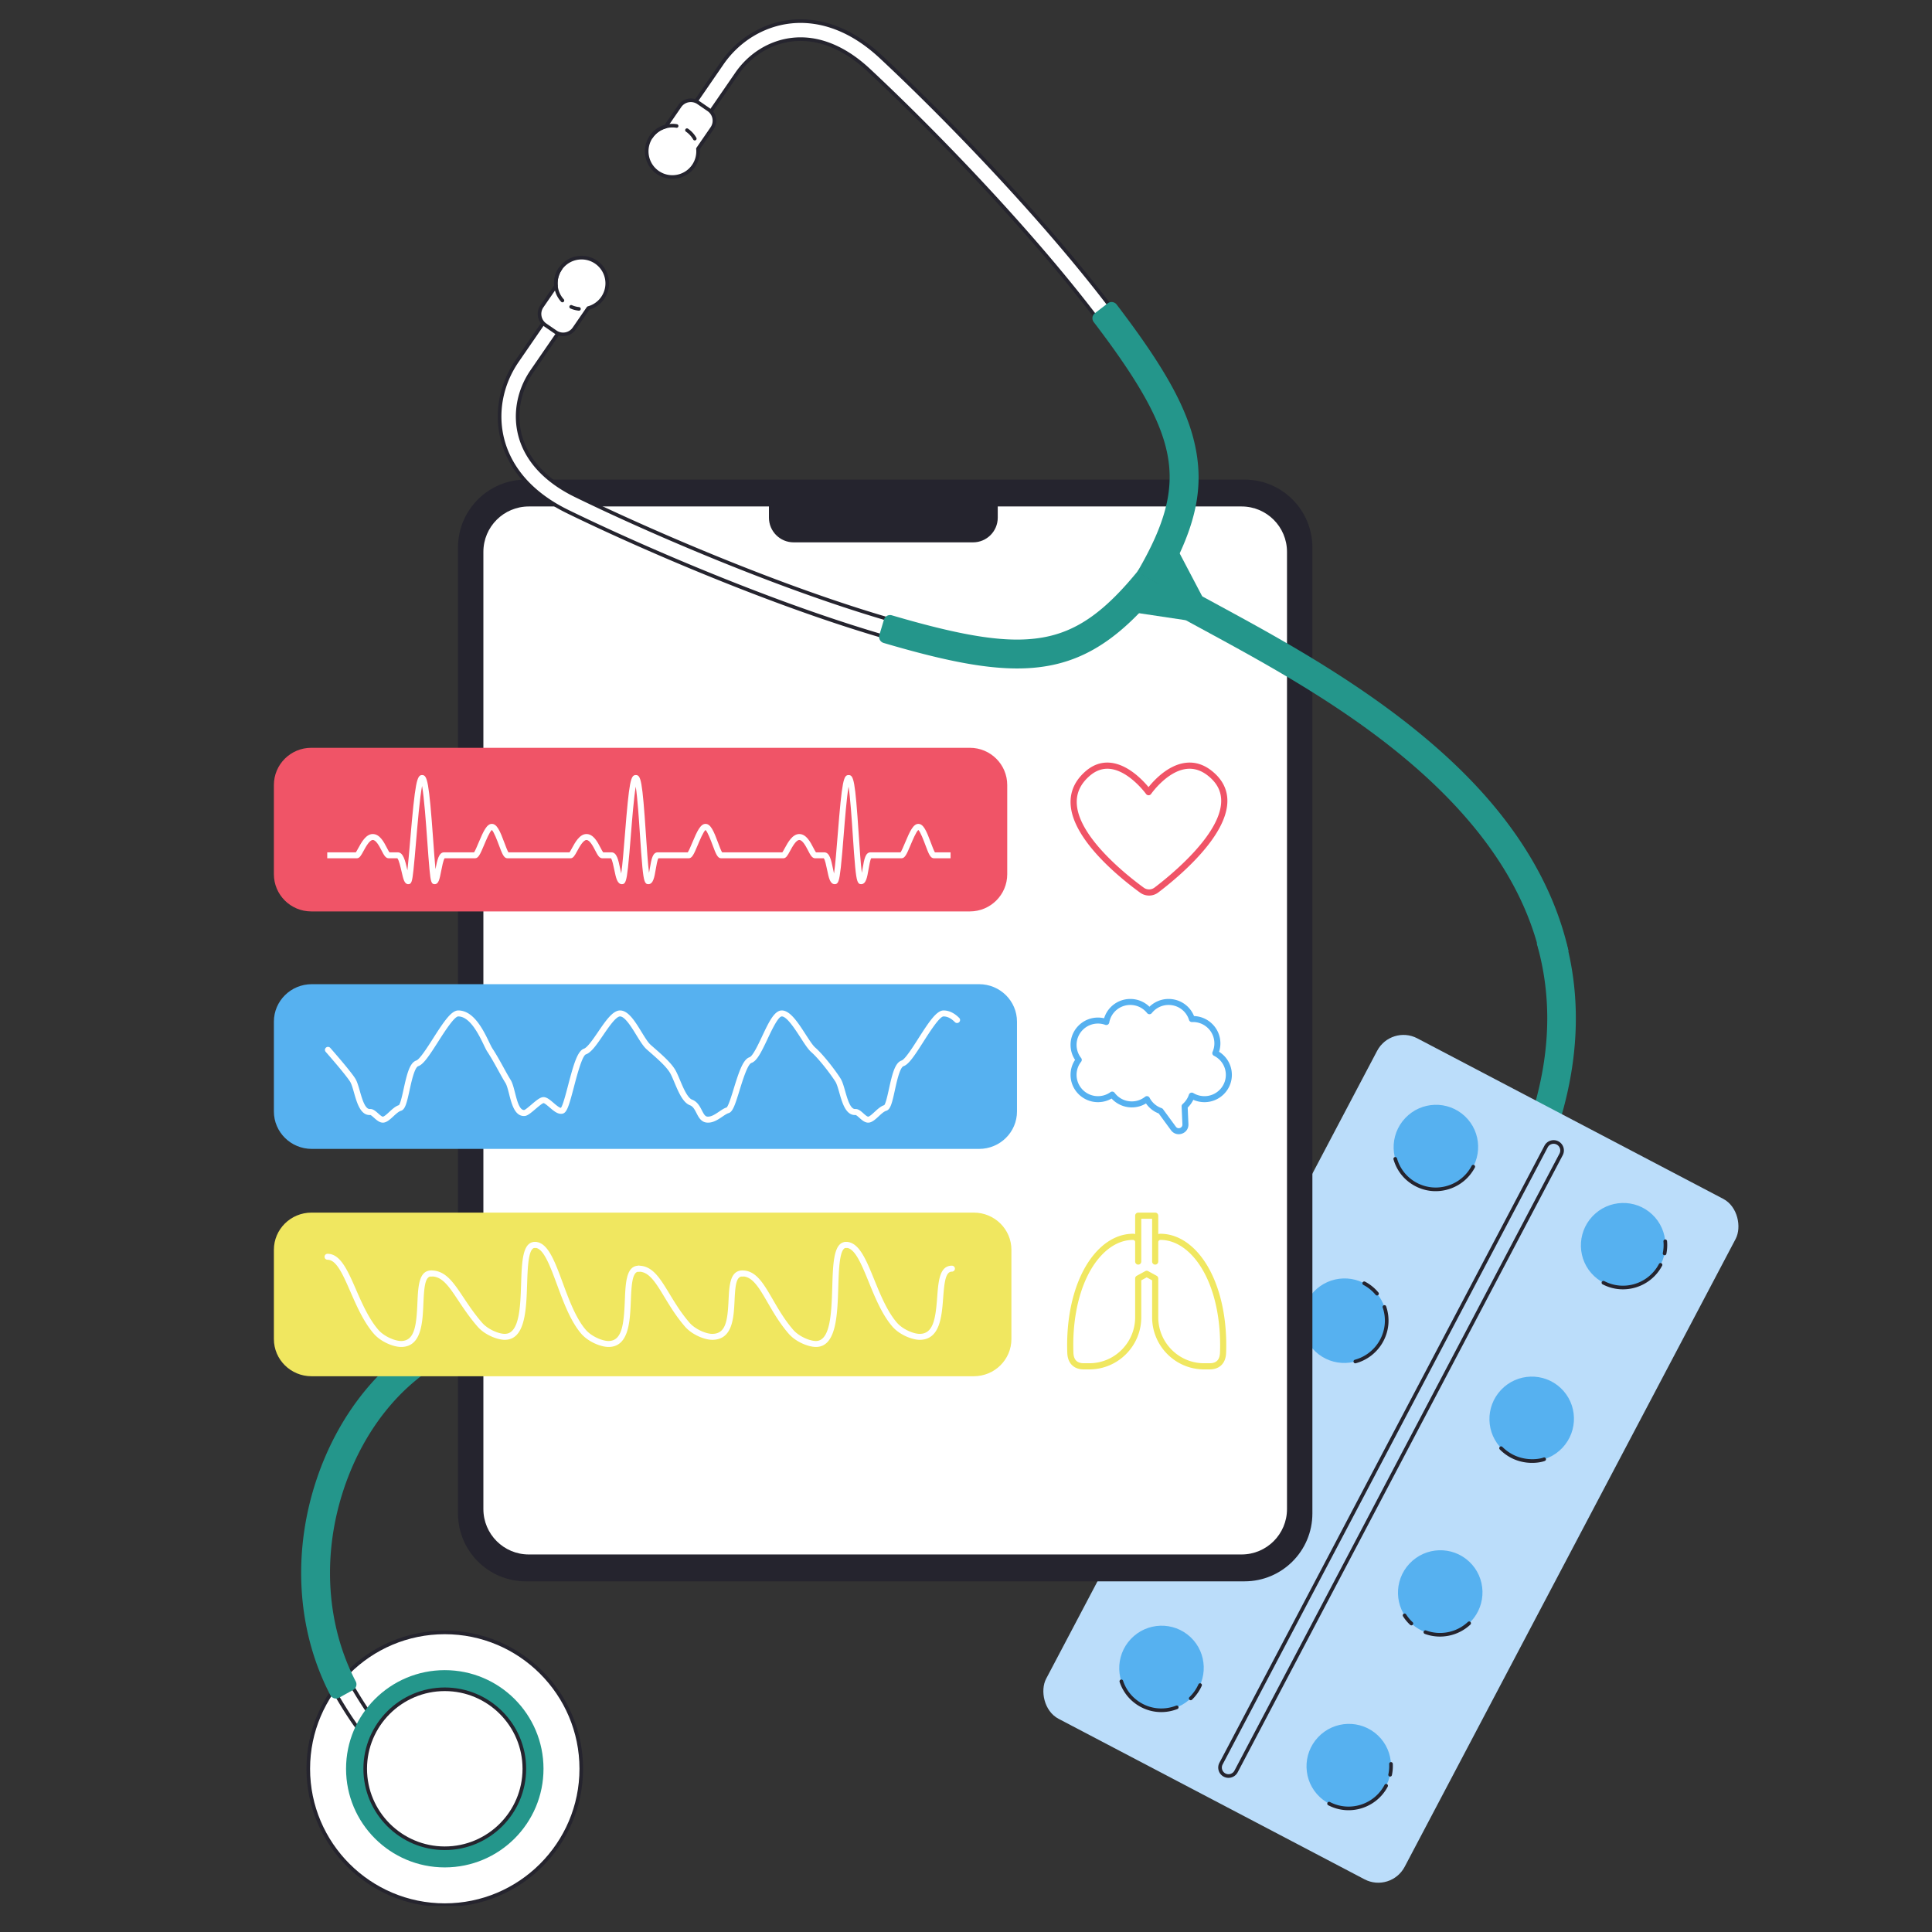 <svg xmlns="http://www.w3.org/2000/svg" viewBox="0 0 1700 1700" width="1700" height="1700"><rect x="0" y="0" width="1700" height="1700" fill="#333333" stroke="none"/><g transform="translate(265.0 18.0) rotate(0.0 561.0 830.0) translate(0.0 812.0) scale(1.058 1.057)"><svg width="1060.128" height="801.284" viewBox="0 768.173 1060.128 801.284"><circle cx="119.439" cy="1455.376" fill="#fff" r="113.527"/><path d="M119.439 1570.403c-63.426 0-115.027-51.601-115.027-115.027s51.601-115.027 115.027-115.027 115.027 51.601 115.027 115.027-51.6 115.027-115.027 115.027zm0-227.054c-61.772 0-112.027 50.255-112.027 112.027s50.255 112.027 112.027 112.027 112.027-50.255 112.027-112.027-50.255-112.027-112.027-112.027z" fill="#25242e"/><path d="M47.636 1422.187c-5.751-7.418-13.822-20.374-18.888-29.272l13.037-7.42c4.015 7.054 12.043 20.199 17.704 27.501z" fill="#fff"/><path d="M47.636 1423.687a1.495 1.495 0 0 1-1.185-.581c-5.796-7.476-13.915-20.506-19.006-29.449a1.5 1.5 0 0 1 .561-2.045l13.037-7.42a1.5 1.5 0 0 1 2.046.562c3.994 7.017 11.972 20.083 17.586 27.324a1.5 1.5 0 0 1-.267 2.104l-11.854 9.191a1.502 1.502 0 0 1-.918.314zm-16.839-30.213c4.783 8.296 11.775 19.483 17.114 26.601l9.484-7.354c-5.283-7.064-12.177-18.274-16.167-25.183z" fill="#25242e"/><path d="M31.528 1396.245a5.293 5.293 0 0 1-7.264-2.173c-27-51.739-31.729-115.242-12.87-175.164 18.284-58.092 55.748-104.544 102.787-127.445 113.822-55.418 265.252-35.42 411.697-16.076 74.451 9.833 147.446 19.472 214.118 19.473 121.243.002 221.597-31.871 271.915-152.42 43.436-104.058 29.083-195.227-43.879-278.715-61.914-70.847-151.238-119.405-216.459-154.861-8.869-4.821-17.246-9.375-24.938-13.657l11.676-20.969c7.584 4.223 15.91 8.749 24.724 13.54 63.047 34.274 158.324 86.069 223.068 160.154 36.08 41.286 59.238 85.609 68.832 131.739 11.237 54.033 4.213 111.906-20.876 172.013-20.205 48.404-49.386 86.541-86.733 113.352-33.69 24.186-74.014 39.779-123.272 47.674-89.848 14.397-197.354.201-301.318-13.529-142.926-18.876-290.718-38.396-398.049 13.861-41.138 20.028-74.087 61.242-90.399 113.072-16.917 53.748-12.837 110.482 11.092 156.546a5.28 5.28 0 0 1-2.111 7.052z" fill="#24968b"/><path d="m749.371 480.314-13.684 19.896-50.92-7.622 40.296-58.59z" fill="#24968b"/><path d="M602.018 535.73c-2.847 0-5.548-.09-8.094-.219-101.437-5.142-287.842-84.467-372.235-125.693-36.479-17.82-49.571-42.248-54.132-59.603-5.831-22.193-1.416-46.204 12.115-65.878l48.151-70.01 12.359 8.5-48.151 70.01c-11.056 16.074-14.688 35.599-9.967 53.566 5.396 20.537 21.375 37.805 46.208 49.936 83.439 40.761 267.4 119.173 366.411 124.191 26.665 1.343 59.098-2.103 106.389-60.584l11.664 9.432c-22.392 27.69-43.523 46.062-64.604 56.165-17.414 8.348-33.231 10.187-46.114 10.187z" fill="#fff"/><path d="M602.018 537.23c-2.564 0-5.237-.072-8.169-.221-101.68-5.154-288.33-84.571-372.818-125.844-36.989-18.07-50.284-42.911-54.924-60.569-5.942-22.616-1.448-47.077 12.33-67.109l48.151-70.01a1.5 1.5 0 0 1 2.086-.386l12.359 8.5a1.497 1.497 0 0 1 .386 2.086l-48.151 70.01c-10.808 15.714-14.363 34.79-9.752 52.335 5.282 20.102 20.987 37.035 45.416 48.969 83.344 40.714 267.06 119.035 365.829 124.041 26.312 1.326 58.312-2.112 105.146-60.029a1.5 1.5 0 0 1 2.11-.223l11.664 9.432a1.501 1.501 0 0 1 .223 2.11c-22.534 27.867-43.835 46.372-65.122 56.574-14.508 6.954-29.804 10.334-46.764 10.334zM228.21 216.413l-47.301 68.774c-13.283 19.313-17.621 42.875-11.9 64.647 4.481 17.051 17.372 41.065 53.339 58.636C306.645 449.65 492.806 528.884 594 534.013c2.882.146 5.504.217 8.018.217 16.5 0 31.373-3.284 45.467-10.039 20.58-9.864 41.243-27.727 63.14-54.591l-9.332-7.545c-47.211 57.898-79.814 61.33-106.685 59.974-99.254-5.031-283.46-83.534-366.994-124.342-25.237-12.328-41.49-29.93-47-50.902-4.833-18.39-1.122-38.363 10.182-54.798l47.301-68.774z" fill="#25242e"/><path d="M595.522 540.384c-30.084 0-65.571-7.831-111.075-21.226-2.809-.827-4.419-3.777-3.581-6.583l3.842-12.873a5.289 5.289 0 0 1 6.56-3.555c61.725 18.15 97.091 23.335 125.206 18.487 28.825-4.971 52.312-21.623 81.07-57.479l18.723 15.016c-38.897 48.495-73.016 68.213-120.745 68.213z" fill="#24968b"/><path d="m713.395 468.421-12.98-7.518c37.694-65.084 29.323-96.595 18.518-121.022-40.107-90.667-179.139-234.401-247.05-297.735-20.212-18.851-42.056-27.588-63.161-25.288-18.469 2.019-35.401 12.396-46.457 28.47l-48.15 70.009-12.359-8.5 48.15-70.009C363.437 17.154 384.28 4.44 407.092 1.947c17.839-1.945 45.333 1.539 75.021 29.229 68.688 64.059 209.447 209.749 250.536 302.637 5.699 12.883 11.995 30.684 10.085 54.188-1.894 23.299-11.491 49.605-29.339 80.42z" fill="#fff"/><path d="M713.394 469.921a1.49 1.49 0 0 1-.75-.202l-12.98-7.518a1.5 1.5 0 0 1-.546-2.05c37.341-64.475 29.1-95.574 18.444-119.664-40.01-90.446-178.868-233.983-246.701-297.245-19.877-18.538-41.308-27.145-61.976-24.894-18.035 1.972-34.577 12.115-45.385 27.829l-48.15 70.009a1.5 1.5 0 0 1-2.086.386l-12.359-8.5a1.497 1.497 0 0 1-.386-2.086l48.15-70.009c13.78-20.034 35.015-32.981 58.259-35.522 18.157-1.979 46.111 1.553 76.208 29.624 68.766 64.13 209.697 210.016 250.885 303.127 5.771 13.044 12.146 31.074 10.208 54.916-1.913 23.527-11.574 50.039-29.536 81.051a1.5 1.5 0 0 1-1.299.748zm-10.932-9.565 10.384 6.014c17.253-30.059 26.543-55.745 28.393-78.491 1.883-23.168-4.334-40.74-9.961-53.459C690.286 241.752 549.701 96.259 481.09 32.273 451.824 4.977 424.785 1.526 407.254 3.438c-22.375 2.446-42.828 14.926-56.113 34.24l-47.3 68.773 9.888 6.8 47.3-68.773c11.303-16.434 28.627-27.045 47.53-29.111 21.566-2.349 43.813 6.531 64.347 25.682 67.989 63.407 207.193 207.336 247.398 298.226 10.883 24.601 19.347 56.262-17.842 121.081z" fill="#25242e"/><path d="m716.081 472.188-20.721-12.111c23.35-39.946 30.663-68.086 25.243-97.128-5.297-28.379-23.179-60.725-61.442-110.922a5.287 5.287 0 0 1 .977-7.392l10.647-8.193a5.292 5.292 0 0 1 7.43.99c41.266 54.117 59.863 88.338 65.98 121.113 6.587 35.287-1.558 68.212-28.114 113.643z" fill="#24968b"/><path d="M245.298 202.155c-9.729-6.692-23.041-4.229-29.733 5.5a21.286 21.286 0 0 0-3.646 14.254l-11.718 17.036c-3.497 5.085-2.21 12.042 2.875 15.539l8.46 5.819c5.084 3.497 12.041 2.21 15.538-2.874l11.717-17.037a21.283 21.283 0 0 0 12.007-8.504c6.692-9.729 4.23-23.041-5.5-29.733z" fill="#fff"/><g fill="#25242e"><path d="M217.292 235.585c-.41 0-.818-.167-1.114-.495-7.117-7.888-7.877-19.519-1.849-28.285a1.5 1.5 0 0 1 2.472 1.7c-5.238 7.617-4.579 17.722 1.604 24.575a1.5 1.5 0 0 1-1.113 2.505zm13.73 6.963c-.05 0-.101-.002-.152-.008a22.711 22.711 0 0 1-6.888-1.814 1.5 1.5 0 1 1 1.209-2.745 19.724 19.724 0 0 0 5.979 1.575 1.5 1.5 0 0 1-.148 2.992z"/><path d="M217.85 263.766c-2.475 0-4.975-.722-7.164-2.227l-8.46-5.819a12.587 12.587 0 0 1-5.28-8.137 12.594 12.594 0 0 1 2.02-9.488l11.412-16.592a22.883 22.883 0 0 1 3.952-14.699c7.15-10.395 21.424-13.036 31.819-5.886 10.395 7.15 13.036 21.424 5.886 31.819a22.885 22.885 0 0 1-12.312 8.948l-11.412 16.592c-2.455 3.571-6.426 5.489-10.461 5.489zm15.361-63.869c-6.331 0-12.559 3.01-16.41 8.608a19.888 19.888 0 0 0-3.39 13.253 1.5 1.5 0 0 1-.256 1.001l-11.717 17.036c-1.464 2.129-2.012 4.701-1.542 7.242s1.901 4.747 4.031 6.211l8.46 5.819c4.395 3.022 10.43 1.907 13.452-2.489l11.718-17.037c.201-.293.5-.504.843-.597a19.886 19.886 0 0 0 11.164-7.906c6.212-9.032 3.918-21.435-5.114-27.647a19.782 19.782 0 0 0-11.239-3.494z"/></g><path d="m338.861 75.179-8.46-5.819c-5.085-3.497-12.041-2.21-15.538 2.874l-11.717 17.037a21.278 21.278 0 0 0-12.006 8.504c-6.692 9.729-4.229 23.041 5.5 29.733s23.041 4.229 29.733-5.5a21.28 21.28 0 0 0 3.646-14.254l11.717-17.037c3.497-5.084 2.21-12.04-2.875-15.538z" fill="#fff"/><path d="M308.722 132.766a22.757 22.757 0 0 1-12.934-4.021c-10.395-7.15-13.036-21.424-5.886-31.819a22.885 22.885 0 0 1 12.312-8.948l11.412-16.592a12.59 12.59 0 0 1 8.137-5.28 12.591 12.591 0 0 1 9.487 2.02l8.46 5.819a12.587 12.587 0 0 1 5.28 8.137 12.59 12.59 0 0 1-2.02 9.487l-11.41 16.591a22.895 22.895 0 0 1-3.952 14.699c-4.431 6.443-11.6 9.907-18.886 9.907zm15.368-63.875c-.591 0-1.186.054-1.78.164a9.607 9.607 0 0 0-6.211 4.031l-11.718 17.037c-.201.293-.5.504-.843.597a19.886 19.886 0 0 0-11.164 7.906c-6.212 9.032-3.918 21.435 5.114 27.647 9.032 6.211 21.435 3.918 27.647-5.114a19.888 19.888 0 0 0 3.39-13.253 1.5 1.5 0 0 1 .256-1.001L340.5 89.868a9.611 9.611 0 0 0 1.542-7.241 9.607 9.607 0 0 0-4.031-6.211l-8.46-5.819a9.603 9.603 0 0 0-5.461-1.706z" fill="#25242e"/><path d="M327.355 100.834c-.522 0-1.03-.273-1.307-.76a19.69 19.69 0 0 0-6.026-6.562 1.5 1.5 0 1 1 1.7-2.472 22.675 22.675 0 0 1 6.937 7.554 1.501 1.501 0 0 1-1.304 2.24zm-36.218-1.558a1.499 1.499 0 0 1-1.235-2.35c5.011-7.286 13.889-11.057 22.616-9.608a1.5 1.5 0 1 1-.492 2.96c-7.582-1.258-15.298 2.017-19.653 8.349a1.494 1.494 0 0 1-1.236.649z" fill="#25242e"/><circle cx="119.439" cy="1455.376" fill="#24968b" r="82.107"/><circle cx="119.439" cy="1455.376" fill="#fff" r="66.172"/><path d="M119.439 1523.048c-37.314 0-67.672-30.357-67.672-67.672s30.357-67.672 67.672-67.672c37.314 0 67.671 30.357 67.671 67.672s-30.357 67.672-67.671 67.672zm0-132.344c-35.66 0-64.672 29.011-64.672 64.672s29.012 64.672 64.672 64.672 64.671-29.011 64.671-64.672-29.011-64.672-64.671-64.672z" fill="#25242e"/></svg></g><g transform="translate(968.0 916.0) rotate(-136.709 256.0 368.0) scale(1.063 1.067)"><svg width="481.878" height="690.082" viewBox="0 0 481.878 690.082"><rect fill="#bbddfa" height="634.776" rx="24.542" transform="matrix(-.963 .268 -.268 -.963 565.643 612.758)" width="335.169" x="73.354" y="27.653"/><path d="M318.145 630.659c-3.731 0-7.165-2.471-8.214-6.236L155.528 70.233c-1.261-4.526 1.396-9.235 5.922-10.497a8.477 8.477 0 0 1 6.475.787 8.469 8.469 0 0 1 4.022 5.136l154.403 554.19c1.261 4.526-1.396 9.235-5.922 10.497a8.504 8.504 0 0 1-2.283.313zM163.747 62.422a5.528 5.528 0 0 0-5.328 7.007l154.402 554.189a5.53 5.53 0 0 0 6.802 3.838 5.528 5.528 0 0 0 3.837-6.802L169.057 66.464a5.482 5.482 0 0 0-2.606-3.327 5.487 5.487 0 0 0-2.705-.715z" fill="#25242e"/><circle cx="92.083" cy="136.756" fill="#56b1f0" r="34.921"/><circle cx="135.531" cy="292.7" fill="#56b1f0" r="34.921"/><circle cx="178.979" cy="448.645" fill="#56b1f0" r="34.921"/><circle cx="222.426" cy="604.589" fill="#56b1f0" r="34.921"/><circle cx="260.65" cy="89.791" fill="#56b1f0" r="34.921"/><circle cx="304.097" cy="245.736" fill="#56b1f0" r="34.921"/><circle cx="347.545" cy="401.681" fill="#56b1f0" r="34.921"/><circle cx="390.993" cy="557.625" fill="#56b1f0" r="34.921"/><g fill="#25242e"><path d="M67.919 163.474c-.373 0-.746-.138-1.036-.416a36.225 36.225 0 0 1-5.886-7.308 1.5 1.5 0 1 1 2.561-1.563 33.284 33.284 0 0 0 5.398 6.702 1.5 1.5 0 0 1-1.036 2.584zm-9.477-15.846c-.657 0-1.26-.434-1.444-1.098-5.39-19.346 5.964-39.47 25.31-44.86a1.501 1.501 0 0 1 .806 2.891c-17.752 4.946-28.171 23.413-23.225 41.165a1.5 1.5 0 0 1-1.445 1.903zm42.223 144.47c-.031 0-.061 0-.092-.003a1.5 1.5 0 0 1-1.407-1.587c.827-13.739 9.551-26.056 22.223-31.376a1.5 1.5 0 1 1 1.162 2.766c-11.627 4.882-19.631 16.183-20.39 28.79a1.5 1.5 0 0 1-1.496 1.41zm43.387-31.77c-.122 0-.245-.015-.368-.046a33.635 33.635 0 0 0-8.428-1.011h-.013a1.501 1.501 0 0 1-.013-3 35.923 35.923 0 0 1 9.188 1.103 1.5 1.5 0 0 1-.366 2.954zm83.633-157.486a1.5 1.5 0 0 1-1.416-1.005 36.79 36.79 0 0 1-2-13.87 1.5 1.5 0 0 1 2.997.146 33.818 33.818 0 0 0 1.835 12.734 1.5 1.5 0 0 1-1.416 1.995zm1.427-26.561a1.497 1.497 0 0 1-1.353-2.145c5.544-11.621 16.496-19.317 29.294-20.587a36.23 36.23 0 0 1 20.879 4.18 1.5 1.5 0 1 1-1.426 2.638 33.224 33.224 0 0 0-19.157-3.834c-11.745 1.166-21.794 8.229-26.883 18.894-.257.54-.795.854-1.355.854zm45.596 189.832a1.5 1.5 0 0 1-1.264-.689 36.476 36.476 0 0 1-4.432-9.913c-2.429-8.72-2.537-26.605 12.47-38.335a1.498 1.498 0 0 1 2.106.258 1.5 1.5 0 0 1-.258 2.105c-13.787 10.776-13.503 27.715-11.427 35.167a33.424 33.424 0 0 0 4.067 9.097 1.501 1.501 0 0 1-1.261 2.31zm56.53 167.948c-.236 0-.476-.056-.699-.174-8.944-4.725-15.365-12.691-18.079-22.433-2.716-9.746-1.226-20.277 4.086-28.895a1.5 1.5 0 0 1 2.554 1.574 33.527 33.527 0 0 0-3.75 26.516c2.49 8.938 8.382 16.249 16.59 20.585a1.5 1.5 0 0 1-.702 2.826zm16.303 4.051c-1.492 0-2.986-.093-4.479-.278a1.5 1.5 0 0 1 .371-2.977c4.384.543 8.786.215 13.082-.981a1.502 1.502 0 0 1 .806 2.891 36.387 36.387 0 0 1-9.779 1.346zm9.811 130.386c-.657 0-1.26-.434-1.444-1.098-2.611-9.371-1.416-19.199 3.365-27.672 4.781-8.474 12.574-14.577 21.946-17.188 9.644-2.685 19.7-1.359 28.318 3.737a1.499 1.499 0 1 1-1.526 2.582c-7.908-4.677-17.137-5.895-25.986-3.429-8.6 2.396-15.751 7.997-20.138 15.771-4.387 7.775-5.483 16.794-3.087 25.394a1.5 1.5 0 0 1-1.445 1.903zM148.563 432.985a1.5 1.5 0 0 1-1.368-2.113c1.836-4.097 12.926-19.273 33.663-18.609.828.025 1.478.718 1.452 1.546s-.725 1.462-1.546 1.452c-18.863-.568-29.27 13.354-30.831 16.838-.25.557-.797.887-1.37.887zm40.222 182.477c-.657 0-1.26-.434-1.444-1.098-5.39-19.346 5.964-39.47 25.31-44.86a1.5 1.5 0 0 1 .806 2.891c-17.752 4.946-28.171 23.413-23.225 41.165a1.5 1.5 0 0 1-1.445 1.903zm10.529 16.811c-.352 0-.706-.123-.991-.374a36.256 36.256 0 0 1-6.787-7.997 1.5 1.5 0 1 1 2.545-1.589 33.216 33.216 0 0 0 6.225 7.335 1.5 1.5 0 0 1-.992 2.626z"/></g></svg></g><g transform="translate(403.0 422.0) rotate(0.0 376.0 484.5) scale(0.99 0.99)"><svg width="759.383" height="979.233" viewBox="0 0 759.383 979.233"><path d="M699.074 979.233H60.309C27.001 979.233 0 952.232 0 918.924V60.309C0 27.001 27.001 0 60.309 0h638.764c33.308 0 60.309 27.001 60.309 60.309v858.615c.001 33.308-27.001 60.309-60.308 60.309z" fill="#25242e"/><path d="M696.454 955.35H62.928c-22.294 0-40.368-18.073-40.368-40.368V64.251c0-22.294 18.073-40.368 40.368-40.368h633.526c22.294 0 40.368 18.073 40.368 40.368v850.731c0 22.294-18.073 40.368-40.368 40.368z" fill="#fff"/><path d="M457.785 55.775H298.314c-12.121 0-21.947-9.826-21.947-21.947V13.874h203.365v19.954c0 12.121-9.826 21.947-21.947 21.947z" fill="#25242e"/></svg></g><g transform="translate(265.0 17.0) rotate(0.0 561.0 830.0) translate(0.0 0.0) scale(1.058 1.057)"><svg width="1060.128" height="775.741" viewBox="0 0 1060.128 775.741"><circle cx="119.439" cy="1455.376" fill="#fff" r="113.527"/><path d="M119.439 1570.403c-63.426 0-115.027-51.601-115.027-115.027s51.601-115.027 115.027-115.027 115.027 51.601 115.027 115.027-51.6 115.027-115.027 115.027zm0-227.054c-61.772 0-112.027 50.255-112.027 112.027s50.255 112.027 112.027 112.027 112.027-50.255 112.027-112.027-50.255-112.027-112.027-112.027z" fill="#25242e"/><path d="M47.636 1422.187c-5.751-7.418-13.822-20.374-18.888-29.272l13.037-7.42c4.015 7.054 12.043 20.199 17.704 27.501z" fill="#fff"/><path d="M47.636 1423.687a1.495 1.495 0 0 1-1.185-.581c-5.796-7.476-13.915-20.506-19.006-29.449a1.5 1.5 0 0 1 .561-2.045l13.037-7.42a1.5 1.5 0 0 1 2.046.562c3.994 7.017 11.972 20.083 17.586 27.324a1.5 1.5 0 0 1-.267 2.104l-11.854 9.191a1.502 1.502 0 0 1-.918.314zm-16.839-30.213c4.783 8.296 11.775 19.483 17.114 26.601l9.484-7.354c-5.283-7.064-12.177-18.274-16.167-25.183z" fill="#25242e"/><path d="M31.528 1396.245a5.293 5.293 0 0 1-7.264-2.173c-27-51.739-31.729-115.242-12.87-175.164 18.284-58.092 55.748-104.544 102.787-127.445 113.822-55.418 265.252-35.42 411.697-16.076 74.451 9.833 147.446 19.472 214.118 19.473 121.243.002 221.597-31.871 271.915-152.42 43.436-104.058 29.083-195.227-43.879-278.715-61.914-70.847-151.238-119.405-216.459-154.861-8.869-4.821-17.246-9.375-24.938-13.657l11.676-20.969c7.584 4.223 15.91 8.749 24.724 13.54 63.047 34.274 158.324 86.069 223.068 160.154 36.08 41.286 59.238 85.609 68.832 131.739 11.237 54.033 4.213 111.906-20.876 172.013-20.205 48.404-49.386 86.541-86.733 113.352-33.69 24.186-74.014 39.779-123.272 47.674-89.848 14.397-197.354.201-301.318-13.529-142.926-18.876-290.718-38.396-398.049 13.861-41.138 20.028-74.087 61.242-90.399 113.072-16.917 53.748-12.837 110.482 11.092 156.546a5.28 5.28 0 0 1-2.111 7.052z" fill="#24968b"/><path d="m749.371 480.314-13.684 19.896-50.92-7.622 40.296-58.59z" fill="#24968b"/><path d="M602.018 535.73c-2.847 0-5.548-.09-8.094-.219-101.437-5.142-287.842-84.467-372.235-125.693-36.479-17.82-49.571-42.248-54.132-59.603-5.831-22.193-1.416-46.204 12.115-65.878l48.151-70.01 12.359 8.5-48.151 70.01c-11.056 16.074-14.688 35.599-9.967 53.566 5.396 20.537 21.375 37.805 46.208 49.936 83.439 40.761 267.4 119.173 366.411 124.191 26.665 1.343 59.098-2.103 106.389-60.584l11.664 9.432c-22.392 27.69-43.523 46.062-64.604 56.165-17.414 8.348-33.231 10.187-46.114 10.187z" fill="#fff"/><path d="M602.018 537.23c-2.564 0-5.237-.072-8.169-.221-101.68-5.154-288.33-84.571-372.818-125.844-36.989-18.07-50.284-42.911-54.924-60.569-5.942-22.616-1.448-47.077 12.33-67.109l48.151-70.01a1.5 1.5 0 0 1 2.086-.386l12.359 8.5a1.497 1.497 0 0 1 .386 2.086l-48.151 70.01c-10.808 15.714-14.363 34.79-9.752 52.335 5.282 20.102 20.987 37.035 45.416 48.969 83.344 40.714 267.06 119.035 365.829 124.041 26.312 1.326 58.312-2.112 105.146-60.029a1.5 1.5 0 0 1 2.11-.223l11.664 9.432a1.501 1.501 0 0 1 .223 2.11c-22.534 27.867-43.835 46.372-65.122 56.574-14.508 6.954-29.804 10.334-46.764 10.334zM228.21 216.413l-47.301 68.774c-13.283 19.313-17.621 42.875-11.9 64.647 4.481 17.051 17.372 41.065 53.339 58.636C306.645 449.65 492.806 528.884 594 534.013c2.882.146 5.504.217 8.018.217 16.5 0 31.373-3.284 45.467-10.039 20.58-9.864 41.243-27.727 63.14-54.591l-9.332-7.545c-47.211 57.898-79.814 61.33-106.685 59.974-99.254-5.031-283.46-83.534-366.994-124.342-25.237-12.328-41.49-29.93-47-50.902-4.833-18.39-1.122-38.363 10.182-54.798l47.301-68.774z" fill="#25242e"/><path d="M595.522 540.384c-30.084 0-65.571-7.831-111.075-21.226-2.809-.827-4.419-3.777-3.581-6.583l3.842-12.873a5.289 5.289 0 0 1 6.56-3.555c61.725 18.15 97.091 23.335 125.206 18.487 28.825-4.971 52.312-21.623 81.07-57.479l18.723 15.016c-38.897 48.495-73.016 68.213-120.745 68.213z" fill="#24968b"/><path d="m713.395 468.421-12.98-7.518c37.694-65.084 29.323-96.595 18.518-121.022-40.107-90.667-179.139-234.401-247.05-297.735-20.212-18.851-42.056-27.588-63.161-25.288-18.469 2.019-35.401 12.396-46.457 28.47l-48.15 70.009-12.359-8.5 48.15-70.009C363.437 17.154 384.28 4.44 407.092 1.947c17.839-1.945 45.333 1.539 75.021 29.229 68.688 64.059 209.447 209.749 250.536 302.637 5.699 12.883 11.995 30.684 10.085 54.188-1.894 23.299-11.491 49.605-29.339 80.42z" fill="#fff"/><path d="M713.394 469.921a1.49 1.49 0 0 1-.75-.202l-12.98-7.518a1.5 1.5 0 0 1-.546-2.05c37.341-64.475 29.1-95.574 18.444-119.664-40.01-90.446-178.868-233.983-246.701-297.245-19.877-18.538-41.308-27.145-61.976-24.894-18.035 1.972-34.577 12.115-45.385 27.829l-48.15 70.009a1.5 1.5 0 0 1-2.086.386l-12.359-8.5a1.497 1.497 0 0 1-.386-2.086l48.15-70.009c13.78-20.034 35.015-32.981 58.259-35.522 18.157-1.979 46.111 1.553 76.208 29.624 68.766 64.13 209.697 210.016 250.885 303.127 5.771 13.044 12.146 31.074 10.208 54.916-1.913 23.527-11.574 50.039-29.536 81.051a1.5 1.5 0 0 1-1.299.748zm-10.932-9.565 10.384 6.014c17.253-30.059 26.543-55.745 28.393-78.491 1.883-23.168-4.334-40.74-9.961-53.459C690.286 241.752 549.701 96.259 481.09 32.273 451.824 4.977 424.785 1.526 407.254 3.438c-22.375 2.446-42.828 14.926-56.113 34.24l-47.3 68.773 9.888 6.8 47.3-68.773c11.303-16.434 28.627-27.045 47.53-29.111 21.566-2.349 43.813 6.531 64.347 25.682 67.989 63.407 207.193 207.336 247.398 298.226 10.883 24.601 19.347 56.262-17.842 121.081z" fill="#25242e"/><path d="m716.081 472.188-20.721-12.111c23.35-39.946 30.663-68.086 25.243-97.128-5.297-28.379-23.179-60.725-61.442-110.922a5.287 5.287 0 0 1 .977-7.392l10.647-8.193a5.292 5.292 0 0 1 7.43.99c41.266 54.117 59.863 88.338 65.98 121.113 6.587 35.287-1.558 68.212-28.114 113.643z" fill="#24968b"/><path d="M245.298 202.155c-9.729-6.692-23.041-4.229-29.733 5.5a21.286 21.286 0 0 0-3.646 14.254l-11.718 17.036c-3.497 5.085-2.21 12.042 2.875 15.539l8.46 5.819c5.084 3.497 12.041 2.21 15.538-2.874l11.717-17.037a21.283 21.283 0 0 0 12.007-8.504c6.692-9.729 4.23-23.041-5.5-29.733z" fill="#fff"/><g fill="#25242e"><path d="M217.292 235.585c-.41 0-.818-.167-1.114-.495-7.117-7.888-7.877-19.519-1.849-28.285a1.5 1.5 0 0 1 2.472 1.7c-5.238 7.617-4.579 17.722 1.604 24.575a1.5 1.5 0 0 1-1.113 2.505zm13.73 6.963c-.05 0-.101-.002-.152-.008a22.711 22.711 0 0 1-6.888-1.814 1.5 1.5 0 1 1 1.209-2.745 19.724 19.724 0 0 0 5.979 1.575 1.5 1.5 0 0 1-.148 2.992z"/><path d="M217.85 263.766c-2.475 0-4.975-.722-7.164-2.227l-8.46-5.819a12.587 12.587 0 0 1-5.28-8.137 12.594 12.594 0 0 1 2.02-9.488l11.412-16.592a22.883 22.883 0 0 1 3.952-14.699c7.15-10.395 21.424-13.036 31.819-5.886 10.395 7.15 13.036 21.424 5.886 31.819a22.885 22.885 0 0 1-12.312 8.948l-11.412 16.592c-2.455 3.571-6.426 5.489-10.461 5.489zm15.361-63.869c-6.331 0-12.559 3.01-16.41 8.608a19.888 19.888 0 0 0-3.39 13.253 1.5 1.5 0 0 1-.256 1.001l-11.717 17.036c-1.464 2.129-2.012 4.701-1.542 7.242s1.901 4.747 4.031 6.211l8.46 5.819c4.395 3.022 10.43 1.907 13.452-2.489l11.718-17.037c.201-.293.5-.504.843-.597a19.886 19.886 0 0 0 11.164-7.906c6.212-9.032 3.918-21.435-5.114-27.647a19.782 19.782 0 0 0-11.239-3.494z"/></g><path d="m338.861 75.179-8.46-5.819c-5.085-3.497-12.041-2.21-15.538 2.874l-11.717 17.037a21.278 21.278 0 0 0-12.006 8.504c-6.692 9.729-4.229 23.041 5.5 29.733s23.041 4.229 29.733-5.5a21.28 21.28 0 0 0 3.646-14.254l11.717-17.037c3.497-5.084 2.21-12.04-2.875-15.538z" fill="#fff"/><path d="M308.722 132.766a22.757 22.757 0 0 1-12.934-4.021c-10.395-7.15-13.036-21.424-5.886-31.819a22.885 22.885 0 0 1 12.312-8.948l11.412-16.592a12.59 12.59 0 0 1 8.137-5.28 12.591 12.591 0 0 1 9.487 2.02l8.46 5.819a12.587 12.587 0 0 1 5.28 8.137 12.59 12.59 0 0 1-2.02 9.487l-11.41 16.591a22.895 22.895 0 0 1-3.952 14.699c-4.431 6.443-11.6 9.907-18.886 9.907zm15.368-63.875c-.591 0-1.186.054-1.78.164a9.607 9.607 0 0 0-6.211 4.031l-11.718 17.037c-.201.293-.5.504-.843.597a19.886 19.886 0 0 0-11.164 7.906c-6.212 9.032-3.918 21.435 5.114 27.647 9.032 6.211 21.435 3.918 27.647-5.114a19.888 19.888 0 0 0 3.39-13.253 1.5 1.5 0 0 1 .256-1.001L340.5 89.868a9.611 9.611 0 0 0 1.542-7.241 9.607 9.607 0 0 0-4.031-6.211l-8.46-5.819a9.603 9.603 0 0 0-5.461-1.706z" fill="#25242e"/><path d="M327.355 100.834c-.522 0-1.03-.273-1.307-.76a19.69 19.69 0 0 0-6.026-6.562 1.5 1.5 0 1 1 1.7-2.472 22.675 22.675 0 0 1 6.937 7.554 1.501 1.501 0 0 1-1.304 2.24zm-36.218-1.558a1.499 1.499 0 0 1-1.235-2.35c5.011-7.286 13.889-11.057 22.616-9.608a1.5 1.5 0 1 1-.492 2.96c-7.582-1.258-15.298 2.017-19.653 8.349a1.494 1.494 0 0 1-1.236.649z" fill="#25242e"/><circle cx="119.439" cy="1455.376" fill="#24968b" r="82.107"/><circle cx="119.439" cy="1455.376" fill="#fff" r="66.172"/><path d="M119.439 1523.048c-37.314 0-67.672-30.357-67.672-67.672s30.357-67.672 67.672-67.672c37.314 0 67.671 30.357 67.671 67.672s-30.357 67.672-67.671 67.672zm0-132.344c-35.66 0-64.672 29.011-64.672 64.672s29.012 64.672 64.672 64.672 64.671-29.011 64.671-64.672-29.011-64.672-64.671-64.672z" fill="#25242e"/></svg></g><g transform="translate(241.0 658.0) rotate(0.0 322.5 72.0) scale(1.052 1.047)"><svg width="613.382" height="137.511" viewBox="0 0 613.382 137.511"><path d="M31.261 137.511h550.861c17.265 0 31.261-13.996 31.261-31.261V31.26C613.382 13.996 599.386 0 582.122 0H31.261C13.996 0 0 13.996 0 31.261v74.99c0 17.264 13.996 31.26 31.261 31.26z" fill="#f05467"/><path d="M491.167 114.604c-2.907 0-3.785-2.529-4.944-14.24-.721-7.294-1.361-16.961-2.038-27.195-.868-13.126-2.079-31.417-3.517-40.534-1.574 9.161-3.042 27.639-4.094 40.893-.807 10.16-1.568 19.757-2.375 26.984-1.293 11.59-2.189 14.092-5.047 14.092-3.949 0-5-5.117-6.455-12.199-.645-3.14-1.705-8.299-2.736-9.546h-7.174c-2.626 0-4.036-2.734-5.987-6.519-1.821-3.532-4.569-8.864-7.338-8.864h-.029c-2.731.036-5.891 5.868-7.779 9.353-2.037 3.76-3.267 6.029-5.592 6.029h-51.96c-3.044 0-4.442-3.764-7.229-11.263-1.256-3.38-4.115-11.077-5.846-12.533-1.787 1.384-4.802 8.611-6.459 12.584-3.327 7.976-4.792 11.213-7.653 11.213h-25.327c-.861 1.38-1.668 6.146-2.164 9.07-1.199 7.082-2.146 12.676-6.257 12.676-2.907 0-3.785-2.529-4.944-14.24-.721-7.294-1.361-16.961-2.038-27.195-.868-13.126-2.079-31.417-3.517-40.534-1.574 9.161-3.042 27.639-4.094 40.893-.807 10.16-1.568 19.757-2.375 26.984-1.293 11.59-2.189 14.092-5.047 14.092-3.949 0-5-5.117-6.455-12.199-.645-3.14-1.705-8.299-2.736-9.546h-7.174c-2.626 0-4.036-2.734-5.987-6.519-1.821-3.532-4.569-8.864-7.338-8.864h-.029c-2.731.036-5.891 5.868-7.779 9.353-2.037 3.76-3.267 6.029-5.592 6.029h-52.697c-3.044 0-4.442-3.764-7.229-11.263-1.256-3.38-4.116-11.077-5.846-12.533-1.787 1.384-4.802 8.612-6.459 12.584-3.327 7.976-4.792 11.212-7.653 11.212h-25.389c-1.084 1.462-2.213 7.305-2.834 10.519-1.398 7.24-2.168 11.227-5.525 11.227-2.807 0-3.317-2.337-4.279-12.333-.596-6.192-1.2-14.663-1.84-23.632-1.093-15.309-2.632-36.886-4.375-46.577-1.892 9.743-3.736 31.571-5.044 47.052-.749 8.864-1.457 17.236-2.12 23.339-1.071 9.848-1.602 12.151-4.356 12.151-3.215 0-4.083-3.812-5.659-10.733-.781-3.429-2.211-9.712-3.483-11.013h-7.223c-2.626 0-4.036-2.734-5.987-6.519-1.821-3.532-4.569-8.864-7.338-8.864h-.029c-2.731.036-5.891 5.868-7.779 9.353-2.037 3.76-3.267 6.029-5.592 6.029H44.63v-5h23.918c.516-.72 1.341-2.244 1.973-3.411 2.72-5.02 6.444-11.895 12.109-11.971 5.891-.06 9.343 6.655 11.877 11.572.688 1.333 1.596 3.097 2.154 3.81h6.931c4.646 0 6.218 6.906 8.039 14.903l.052.229c.713-6.397 1.5-15.699 2.226-24.297 4.279-50.642 5.729-55.785 10.069-55.785 4.351 0 5.732 5.106 9.32 55.376.592 8.289 1.229 17.223 1.843 23.653 1.472-7.608 2.813-14.079 7.185-14.079h25.109c.929-1.299 2.56-5.208 3.781-8.137 4.097-9.821 6.887-15.784 11.087-15.784 4.296 0 6.841 6.013 10.52 15.916 1.063 2.861 2.478 6.669 3.337 8.005h51.125c.516-.72 1.341-2.244 1.973-3.411 2.72-5.02 6.444-11.895 12.109-11.971 5.869-.06 9.343 6.655 11.877 11.572.688 1.333 1.596 3.097 2.154 3.81h6.931c4.484 0 5.773 6.275 7.265 13.54.262 1.277.581 2.829.924 4.263 1.063-7.238 2.151-20.943 3.071-32.529 3.644-45.896 4.896-50.224 9.125-50.224 4.245 0 5.44 4.303 8.459 49.931.754 11.402 1.644 24.841 2.601 32.262.277-1.401.523-2.855.719-4.007 1.252-7.395 2.241-13.236 6.568-13.236h25.109c.929-1.299 2.56-5.209 3.782-8.138 4.097-9.821 6.887-15.783 11.087-15.783 4.296 0 6.841 6.013 10.52 15.916 1.063 2.861 2.478 6.669 3.337 8.005h50.388c.516-.72 1.341-2.244 1.973-3.411 2.72-5.02 6.444-11.895 12.109-11.971l.101-.001c5.811 0 9.256 6.684 11.776 11.573.688 1.333 1.596 3.097 2.154 3.81h6.931c4.484 0 5.773 6.275 7.265 13.54.262 1.277.581 2.829.924 4.263 1.063-7.238 2.151-20.943 3.071-32.529 3.644-45.896 4.896-50.224 9.125-50.224 4.245 0 5.44 4.303 8.459 49.931.754 11.402 1.644 24.841 2.601 32.262.277-1.401.523-2.855.719-4.007 1.252-7.395 2.241-13.236 6.568-13.236h25.109c.929-1.299 2.56-5.209 3.782-8.138 4.097-9.821 6.887-15.783 11.087-15.783 4.296 0 6.841 6.013 10.52 15.916 1.063 2.861 2.478 6.669 3.337 8.005h13.099v5H552.1c-3.044 0-4.442-3.764-7.229-11.263-1.256-3.38-4.115-11.077-5.846-12.533-1.787 1.384-4.802 8.611-6.459 12.584-3.327 7.976-4.792 11.213-7.653 11.213h-25.327c-.861 1.38-1.668 6.146-2.164 9.07-1.198 7.081-2.145 12.675-6.255 12.675z" fill="#fff"/></svg></g><g transform="translate(241.0 866.0) rotate(0.0 327.0 72.5) scale(1.066 1.054)"><svg width="613.382" height="137.511" viewBox="0 0 613.382 137.511"><path d="M31.261 137.511h550.861c17.265 0 31.261-13.996 31.261-31.261V31.26C613.382 13.996 599.386 0 582.122 0H31.261C13.996 0 0 13.996 0 31.261v74.99c0 17.264 13.996 31.26 31.261 31.26z" fill="#56b1f0"/><path d="M89.951 115.592c-2.79 0-5.159-2.139-7.275-4.05-.927-.837-2.477-2.237-3.076-2.332-8.052.568-11.043-10.079-13.458-18.637-1.059-3.752-2.059-7.296-3.208-9.144-3.911-6.287-20.026-24.792-20.188-24.978a2.5 2.5 0 0 1 3.768-3.286c.674.772 16.544 18.997 20.666 25.623 1.523 2.449 2.617 6.324 3.775 10.426 1.923 6.814 4.352 15.305 8.365 15.009 2.508-.173 4.647 1.747 6.708 3.608 1.123 1.013 3.195 2.904 4.015 2.752 1.216-.224 3.428-2.287 5.204-3.945 2.513-2.345 5.11-4.768 7.961-5.659 1.273-1.35 2.848-8.644 3.897-13.503 2.846-13.177 5.111-21.951 10.46-23.773 2.819-.96 9.158-11.011 13.786-18.349 9.194-14.579 15.185-23.431 20.837-23.431 12.892 0 20.835 16.67 25.582 26.631 1.021 2.142 1.902 3.992 2.487 4.891 3.419 5.256 6.631 11.159 9.464 16.366 2.037 3.743 3.96 7.279 5.637 9.975 1.581 2.541 2.592 6.547 3.664 10.787 1.659 6.567 3.697 14.757 7.628 14.465.937-.228 3.945-2.821 5.937-4.536 4.102-3.535 6.765-5.713 9.15-6.152 3.008-.553 5.948 2.002 9.063 4.707 1.695 1.472 4.759 4.132 6.118 4.181 1.567-1.927 4.064-11.575 5.904-18.684 4.633-17.903 7.828-28.903 13.129-30.708 2.841-.968 7.709-8.18 11.622-13.975 6.23-9.23 12.115-17.948 18.146-17.948 6.843 0 12.364 9.089 17.703 17.878 2.769 4.558 5.384 8.863 7.595 10.848.955.857 1.952 1.74 2.972 2.643 6.238 5.522 13.308 11.781 16.98 17.685 1.417 2.277 2.805 5.619 4.274 9.157 2.597 6.252 6.153 14.815 9.949 16.25 4.38 1.656 6.435 5.699 8.085 8.948 1.586 3.122 2.653 5.044 4.515 5.22 3.162.3 6.462-1.958 9.657-4.14 2.165-1.479 4.214-2.879 6.295-3.522 1.502-1.412 4.003-9.644 5.838-15.683 4.461-14.681 7.776-24.437 13.003-26.216 2.714-.925 7.136-10.427 10.364-17.365 5.418-11.646 10.098-21.704 16.299-21.704 6.891 0 13.393 10.161 19.68 19.988 3.033 4.741 5.898 9.219 7.945 11.02 6.591 5.801 16.614 18.969 20.898 25.857 1.523 2.449 2.617 6.324 3.775 10.426 1.923 6.814 4.322 15.309 8.365 15.009 2.513-.173 4.646 1.747 6.708 3.608 1.122 1.013 3.198 2.906 4.015 2.752 1.216-.224 3.427-2.287 5.204-3.945 2.513-2.345 5.11-4.768 7.961-5.659 1.273-1.35 2.848-8.644 3.897-13.503 2.846-13.177 5.111-21.951 10.46-23.773 2.819-.96 9.158-11.011 13.786-18.349 9.194-14.579 15.185-23.431 20.837-23.431 4.492 0 8.837 2.101 12.916 6.246a2.5 2.5 0 1 1-3.564 3.507c-3.148-3.198-6.207-4.753-9.353-4.753-3.302 0-11.631 13.207-16.607 21.098-7.384 11.708-12.127 18.959-16.404 20.415-3.07 1.046-5.646 12.97-7.184 20.095-2.354 10.9-3.643 16.184-7.201 17.193-1.774.503-4.091 2.664-6.134 4.571-2.6 2.426-5.056 4.718-7.709 5.206-3.222.593-5.907-1.824-8.271-3.959-.926-.837-2.477-2.237-3.075-2.332-8.052.568-11.043-10.079-13.458-18.637-1.059-3.752-2.059-7.296-3.208-9.143-4.025-6.47-13.799-19.327-19.956-24.744-2.576-2.267-5.485-6.813-8.854-12.079-4.505-7.042-11.313-17.683-15.468-17.683-3.012 0-8.492 11.777-11.766 18.813-5.32 11.434-8.869 18.485-13.286 19.989-3.19 1.086-7.347 14.765-9.831 22.937-3.686 12.129-5.61 18.002-9.045 18.976-1.371.389-3.159 1.61-5.052 2.903-3.745 2.558-7.988 5.461-12.948 4.989-4.696-.444-6.718-4.423-8.501-7.933-1.455-2.862-2.828-5.565-5.396-6.536-5.817-2.199-9.526-11.13-12.799-19.009-1.389-3.344-2.701-6.503-3.902-8.434-3.287-5.285-10.067-11.286-16.048-16.582-1.029-.911-2.035-1.801-2.998-2.666-2.761-2.478-5.563-7.09-8.529-11.973-3.967-6.531-9.399-15.474-13.429-15.474-3.373 0-9.516 9.1-14.001 15.745-5.216 7.727-9.721 14.401-14.154 15.911-3.13 1.066-7.534 18.084-9.9 27.228-4.06 15.69-5.78 21.265-9.132 22.215-3.791 1.075-7.46-2.11-11.007-5.19-1.514-1.314-4.046-3.513-4.951-3.558-1.154.219-4.639 3.221-6.721 5.015-4.007 3.452-6.578 5.576-8.849 5.736a8.893 8.893 0 0 1-.626.022c-7.591.001-10.141-10.095-12.201-18.25-.931-3.683-1.893-7.491-3.062-9.371-1.753-2.819-3.711-6.417-5.783-10.226-2.79-5.127-5.951-10.938-9.264-16.029-.765-1.176-1.667-3.069-2.81-5.467-3.96-8.311-11.333-23.781-21.068-23.781-3.302 0-11.631 13.207-16.607 21.098-7.384 11.708-12.127 18.959-16.404 20.415-3.07 1.046-5.646 12.97-7.184 20.095-2.354 10.9-3.643 16.184-7.201 17.193-1.774.503-4.09 2.664-6.134 4.57-2.6 2.426-5.056 4.718-7.71 5.207-.34.062-.673.091-.999.091z" fill="#fff"/></svg></g><g transform="translate(241.0 1067.0) rotate(0.0 324.5 72.0) scale(1.058 1.047)"><svg width="613.382" height="137.511" viewBox="0 0 613.382 137.511"><path d="M31.261 137.511h550.861c17.265 0 31.261-13.996 31.261-31.261V31.26C613.382 13.996 599.386 0 582.122 0H31.261C13.996 0 0 13.996 0 31.261v74.99c0 17.264 13.996 31.26 31.261 31.26z" fill="#f0e760"/><g fill="#fff"><path d="M105.754 112.902c-6.297 0-16.729-4.232-22.603-11.07-8.519-9.917-14.337-23.385-19.471-35.268C57.431 52.1 52.034 39.608 44.63 39.608a2.5 2.5 0 1 1 0-5c10.691 0 16.692 13.89 23.64 29.973 4.992 11.555 10.65 24.653 18.674 33.992 4.722 5.497 13.703 9.328 18.81 9.328 11.363 0 12.804-13.153 13.6-31.736.607-14.172 1.18-27.558 11.537-27.558a2.5 2.5 0 1 1 0 5c-5.179 0-5.953 9.017-6.542 22.772-.697 16.273-1.564 36.523-18.595 36.523z"/><path d="M192.014 106.902c-6.297 0-16.729-4.232-22.603-11.07-6.664-7.757-11.624-15.283-16-21.924-8.057-12.225-13.38-20.301-22.521-20.301a2.5 2.5 0 1 1 0-5c11.833 0 18.392 9.951 26.695 22.549 4.294 6.516 9.162 13.901 15.619 21.417 4.722 5.497 13.703 9.328 18.81 9.328 12.217 0 12.951-22.351 13.599-42.072.621-18.9 1.157-35.222 11.538-35.222a2.5 2.5 0 1 1 0 5c-5.542 0-6.073 16.143-6.541 30.386-.722 21.989-1.541 46.909-18.596 46.909z"/><path d="M278.275 112.902c-6.297 0-16.729-4.232-22.603-11.07-8.908-10.369-14.881-26.719-20.152-41.145-5.84-15.983-11.355-31.08-18.369-31.08a2.5 2.5 0 1 1 0-5c10.51 0 16.329 15.925 23.066 34.364 5.125 14.025 10.933 29.922 19.249 39.602 4.722 5.497 13.703 9.328 18.81 9.328 11.356 0 12.8-14.105 13.6-34.031.604-15.048 1.174-29.262 11.537-29.262a2.5 2.5 0 1 1 0 5c-5.56 0-6.059 12.436-6.541 24.463-.696 17.301-1.56 38.831-18.597 38.831z"/><path d="M364.535 106.902c-6.297 0-16.729-4.232-22.603-11.07-7.266-8.458-12.523-17.219-17.161-24.95-7.411-12.351-12.766-21.274-21.36-21.274a2.5 2.5 0 1 1 0-5c11.426 0 17.702 10.459 25.647 23.702 4.536 7.56 9.678 16.129 16.667 24.264 4.722 5.497 13.703 9.328 18.81 9.328 11.399 0 12.786-11.203 13.601-28.294.585-12.29 1.191-24.999 11.536-24.999a2.5 2.5 0 1 1 0 5c-5.202 0-5.942 7.646-6.542 20.237-.702 14.728-1.575 33.056-18.595 33.056z"/><path d="M450.796 112.902c-6.297 0-16.729-4.232-22.603-11.07-7.501-8.732-12.871-18.097-17.608-26.359-7.004-12.216-12.537-21.865-20.914-21.865a2.5 2.5 0 1 1 0-5c11.274 0 17.442 10.758 25.251 24.378 4.626 8.069 9.87 17.215 17.063 25.588 4.722 5.497 13.703 9.328 18.81 9.328 12.211 0 12.948-24.183 13.599-45.519.618-20.27 1.151-37.775 11.538-37.775a2.5 2.5 0 1 1 0 5c-5.537 0-6.093 18.257-6.541 32.927-.718 23.609-1.534 50.367-18.595 50.367z"/><path d="M537.057 106.902c-6.297 0-16.729-4.232-22.603-11.07-8.695-10.122-14.585-24.745-19.782-37.647-5.919-14.696-11.51-28.577-18.739-28.577a2.5 2.5 0 1 1 0-5c10.606 0 16.524 14.694 23.377 31.709 5.052 12.543 10.778 26.761 18.936 36.257 4.722 5.497 13.703 9.328 18.81 9.328 11.431 0 13.257-12.711 14.588-30.669 1.016-13.698 1.975-26.636 12.258-26.636a2.5 2.5 0 1 1 0 5c-5.248 0-6.286 8.713-7.272 22.006-1.165 15.727-2.616 35.299-19.573 35.299z"/></g></svg></g><g transform="translate(942.0 671.0) rotate(0.0 69.0 58.5) scale(1.09 1.084)"><svg width="126.601" height="107.941" viewBox="0 0 126.601 107.941"><path d="M63.387 107.96c-2.543 0-5.088-.798-7.275-2.398C39.721 93.559 1.447 62.524.04 33.623-.448 23.588 3.508 14.744 11.799 7.334 18.057 1.741 25.024-.675 32.504.159c14.018 1.559 25.819 14.142 30.442 19.756C67.321 14.43 78.318 2.406 92.061.314c7.695-1.17 15.029.945 21.795 6.293 8.537 6.746 12.824 15.075 12.743 24.756-.24 28.614-39.061 61.316-55.74 74.048a12.285 12.285 0 0 1-7.472 2.549zm5.956-4.535h.01zM29.705 5.003c-5.175 0-10.068 2.032-14.574 6.06C7.92 17.507 4.617 24.807 5.034 33.38c1.338 27.502 41.695 59.113 54.032 68.147a7.268 7.268 0 0 0 8.76-.089c12.557-9.585 53.546-42.97 53.774-70.115.068-8.17-3.478-14.971-10.843-20.791-5.63-4.449-11.662-6.223-17.927-5.275-15.375 2.33-27.664 20.007-27.786 20.186a2.502 2.502 0 0 1-2.038 1.086 2.558 2.558 0 0 1-2.059-1.045c-.133-.186-13.505-18.64-29.009-20.355a19.794 19.794 0 0 0-2.233-.126z" fill="#f05467"/></svg></g><g transform="translate(942.0 879.0) rotate(0.0 71.0 59.5) scale(1.06 1.056)"><svg width="133.901" height="112.692" viewBox="0 0 133.901 112.692"><path d="M89.766 112.701c-2.481 0-4.821-1.168-6.383-3.306L73.17 95.41a22.634 22.634 0 0 1-10.545-8.351c-3.545 2.167-7.576 3.3-11.803 3.3-6.371 0-12.48-2.72-16.763-7.375a22.573 22.573 0 0 1-11.31 3.011C10.205 85.995 0 75.79 0 63.247c0-4.504 1.288-8.788 3.743-12.499C1.288 47.037 0 42.754 0 38.25c0-12.544 10.205-22.749 22.749-22.749 1.729 0 3.437.193 5.103.575A22.7 22.7 0 0 1 49.602 0c6.013 0 11.663 2.33 15.893 6.476C69.725 2.33 75.375 0 81.388 0c9.403 0 17.665 5.652 21.107 14.244 12.148.453 21.891 10.476 21.891 22.733 0 2.407-.372 4.76-1.107 7.02 6.606 4.146 10.624 11.333 10.624 19.249 0 12.544-10.205 22.749-22.749 22.749-3.205 0-6.355-.673-9.253-1.963a22.794 22.794 0 0 1-4.66 6.474l.607 13.816c.159 3.607-1.941 6.711-5.348 7.906a8.26 8.26 0 0 1-2.734.473zM63.393 80.977a2.5 2.5 0 0 1 2.221 1.353 17.695 17.695 0 0 0 9.949 8.633c.48.167.898.476 1.199.887l10.659 14.596c.97 1.329 2.405 1.421 3.422 1.063 1.018-.357 2.081-1.324 2.008-2.968l-.658-14.976a2.502 2.502 0 0 1 .854-1.994 17.765 17.765 0 0 0 5.196-7.814 2.498 2.498 0 0 1 3.677-1.35 17.71 17.71 0 0 0 9.232 2.588c9.787 0 17.749-7.962 17.749-17.749 0-6.773-3.771-12.862-9.841-15.89a2.5 2.5 0 0 1-1.173-3.244 17.61 17.61 0 0 0 1.498-7.136c0-9.787-7.962-17.749-17.749-17.749-.267 0-.531.009-.794.021a2.486 2.486 0 0 1-2.498-1.758C96.031 10.019 89.217 5 81.388 5c-5.459 0-10.538 2.464-13.932 6.76a2.5 2.5 0 0 1-3.922 0C60.139 7.464 55.061 5 49.602 5a17.708 17.708 0 0 0-17.473 14.648 2.498 2.498 0 0 1-3.316 1.916 17.708 17.708 0 0 0-6.064-1.063C12.962 20.501 5 28.463 5 38.25c0 4.012 1.311 7.799 3.789 10.953a2.5 2.5 0 0 1 0 3.09A17.569 17.569 0 0 0 5 63.247c0 9.787 7.962 17.749 17.749 17.749 3.742 0 7.323-1.155 10.357-3.34a2.5 2.5 0 0 1 3.467.536c3.389 4.555 8.582 7.167 14.249 7.167 4.041 0 7.851-1.328 11.018-3.84a2.495 2.495 0 0 1 1.553-.542z" fill="#56b1f0"/></svg></g><g transform="translate(939.0 1067.0) rotate(0.0 70.0 69.0) scale(1.079 1.084)"><svg width="129.757" height="127.263" viewBox="0 0 129.757 127.263"><path d="M116.239 127.262h-4.611c-23.34 0-42.329-18.989-42.329-42.329V54.962l-4.421-2.411-4.421 2.411v29.972c0 23.34-18.989 42.329-42.329 42.329h-4.611c-8.076 0-13.082-4.972-13.393-13.301-1.295-34.729 7.908-65.817 24.617-83.16 8.593-8.919 18.599-13.633 28.936-13.633a6.79 6.79 0 0 1 1.78.237V2.5a2.5 2.5 0 0 1 2.5-2.5h13.842a2.5 2.5 0 0 1 2.5 2.5v14.905a6.742 6.742 0 0 1 1.78-.237c10.337 0 20.343 4.714 28.936 13.633 16.709 17.344 25.912 48.431 24.617 83.16-.311 8.329-5.317 13.301-13.393 13.301zM64.878 47.203c.412 0 .824.102 1.197.305l6.921 3.774a2.5 2.5 0 0 1 1.303 2.195v31.456c0 20.583 16.746 37.329 37.329 37.329h4.611c5.437 0 8.183-2.776 8.396-8.488 1.245-33.398-7.436-63.12-23.221-79.505-7.628-7.917-16.389-12.102-25.335-12.102-.981 0-1.78.798-1.78 1.78v15.758a2.5 2.5 0 1 1-5 0V5h-8.842v34.705a2.5 2.5 0 1 1-5 0V23.947c0-.981-.798-1.78-1.78-1.78-8.947 0-17.708 4.185-25.335 12.102C12.557 50.655 3.876 80.376 5.121 113.775c.213 5.711 2.959 8.488 8.396 8.488h4.611c20.583 0 37.329-16.746 37.329-37.329V53.477a2.5 2.5 0 0 1 1.303-2.195l6.921-3.774a2.503 2.503 0 0 1 1.197-.305z" fill="#f0e760"/></svg></g></svg>